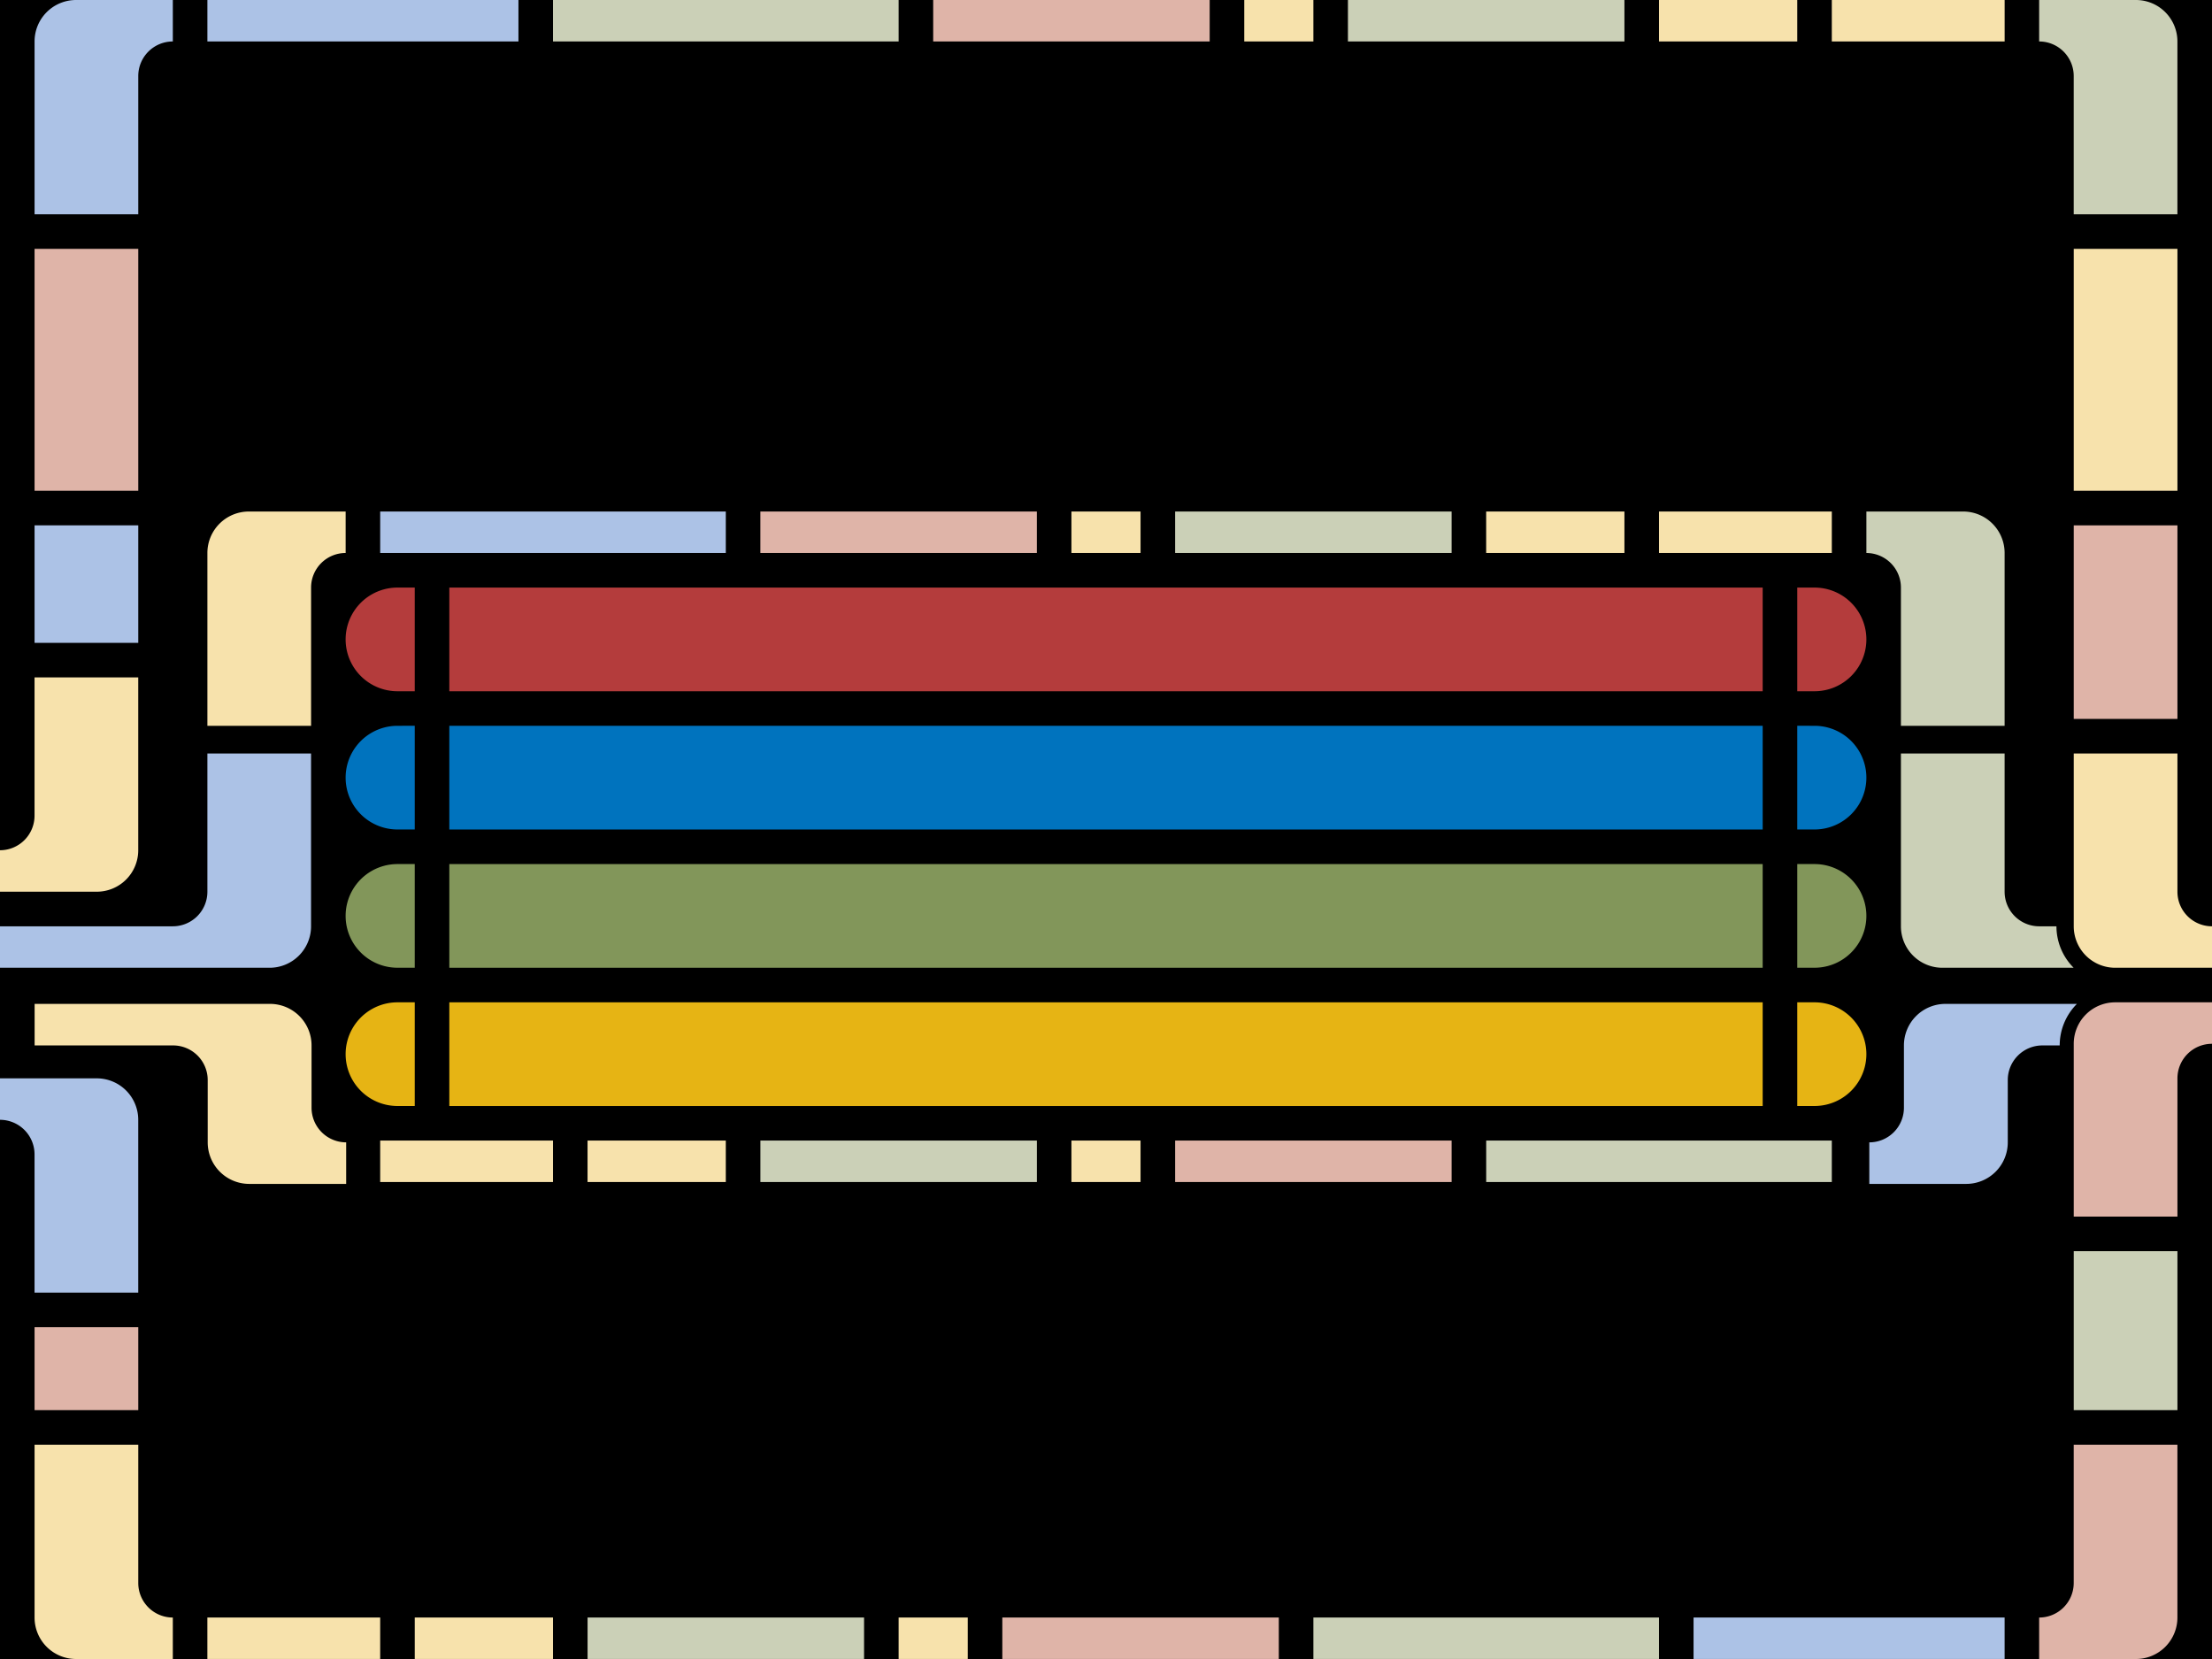<?xml version="1.0" encoding="UTF-8" standalone="no"?>
<!-- Created with Inkscape (http://www.inkscape.org/) -->

<svg
   xmlns:dc="http://purl.org/dc/elements/1.1/"
   xmlns:cc="http://creativecommons.org/ns#"
   xmlns:rdf="http://www.w3.org/1999/02/22-rdf-syntax-ns#"
   xmlns:svg="http://www.w3.org/2000/svg"
   xmlns="http://www.w3.org/2000/svg"
   xmlns:sodipodi="http://sodipodi.sourceforge.net/DTD/sodipodi-0.dtd"
   xmlns:inkscape="http://www.inkscape.org/namespaces/inkscape"
   width="320"
   height="240"
   viewBox="0 0 84.667 63.5"
   version="1.1"
   id="lcarsclock"
   inkscape:version="0.92.4 (5da689c313, 2019-01-14)"
   sodipodi:docname="lcarsclock.svg">
  <defs
     id="defs4569" />
  <sodipodi:namedview
     id="base"
     pagecolor="#ffffff"
     bordercolor="#666666"
     borderopacity="1.0"
     inkscape:pageopacity="0.0"
     inkscape:pageshadow="2"
     inkscape:zoom="1.8862773"
     inkscape:cx="183.77062"
     inkscape:cy="116.98901"
     inkscape:document-units="px"
     inkscape:current-layer="layer1"
     showgrid="false"
     units="px"
     inkscape:window-width="1366"
     inkscape:window-height="704"
     inkscape:window-x="0"
     inkscape:window-y="27"
     inkscape:window-maximized="1"
     showguides="false" />
  <g
     inkscape:label="Ebene 1"
     inkscape:groupmode="layer"
     id="layer1"
     transform="translate(0,-233.5)">
    <rect
       style="fill:#000000;fill-opacity:1;stroke:none;stroke-width:0.053;stroke-miterlimit:4;stroke-dasharray:none;stroke-opacity:0.365"
       id="rect4816"
       width="84.667"
       height="63.5"
       x="4.3795811e-14"
       y="233.5" />
    <path
       inkscape:connector-curvature="0"
       id="path4818"
       d="m 3.704,267.631 a 1.587,1.587 0 0 0 1.587,-1.587 v -6.615 h -3.969 v 5.292 A 1.323,1.323 0 0 1 7.529299e-7,266.044 v 1.587 z"
       style="fill:#f7e2ac;fill-opacity:1;stroke:none;stroke-width:0.049;stroke-miterlimit:4;stroke-dasharray:none;stroke-opacity:0.365" />
    <path
       style="fill:#acc2e6;fill-opacity:1;stroke:none;stroke-width:0.049;stroke-miterlimit:4;stroke-dasharray:none;stroke-opacity:0.365"
       d="m 3.704,274.775 a 1.587,1.587 0 0 1 1.587,1.587 v 6.615 h -3.969 V 277.685 A 1.323,1.323 0 0 0 7.529299e-7,276.362 v -1.587 z"
       id="path4820"
       inkscape:connector-curvature="0" />
    <path
       style="fill:#acc2e6;fill-opacity:1;stroke:none;stroke-width:0.049;stroke-miterlimit:4;stroke-dasharray:none;stroke-opacity:0.365"
       d="m 2.91,233.5 a 1.587,1.587 0 0 0 -1.587,1.587 v 6.615 h 3.969 v -5.292 a 1.323,1.323 0 0 1 1.323,-1.323 v -1.587 z"
       id="path4843"
       inkscape:connector-curvature="0" />
    <path
       inkscape:connector-curvature="0"
       id="path4845"
       d="m 2.91,297 a 1.587,1.587 0 0 1 -1.587,-1.587 v -6.615 h 3.969 v 5.292 a 1.323,1.323 0 0 0 1.323,1.323 v 1.587 z"
       style="fill:#f7e2ac;fill-opacity:1;stroke:none;stroke-width:0.049;stroke-miterlimit:4;stroke-dasharray:none;stroke-opacity:0.365" />
    <path
       inkscape:connector-curvature="0"
       id="path4847"
       d="m 81.756,233.5 a 1.587,1.587 0 0 1 1.587,1.587 v 6.615 h -3.969 v -5.292 a 1.323,1.323 0 0 0 -1.323,-1.323 v -1.587 z"
       style="fill:#cbd0b7;fill-opacity:1;stroke:none;stroke-width:0.049;stroke-miterlimit:4;stroke-dasharray:none;stroke-opacity:0.365" />
    <path
       style="fill:#dfb4a8;fill-opacity:1;stroke:none;stroke-width:0.049;stroke-miterlimit:4;stroke-dasharray:none;stroke-opacity:0.365"
       d="m 81.756,297 a 1.587,1.587 0 0 0 1.587,-1.587 v -6.615 h -3.969 v 5.292 a 1.323,1.323 0 0 1 -1.323,1.323 v 1.587 z"
       id="path4849"
       inkscape:connector-curvature="0" />
    <rect
       style="fill:#f7e2ac;fill-opacity:1;stroke:none;stroke-width:0.037;stroke-miterlimit:4;stroke-dasharray:none;stroke-opacity:0.365"
       id="rect4853"
       width="5.292"
       height="1.587"
       x="63.5"
       y="233.5" />
    <rect
       y="233.5"
       x="21.167"
       height="1.587"
       width="13.229"
       id="rect4856"
       style="fill:#cbd0b7;fill-opacity:1;stroke:none;stroke-width:0.059;stroke-miterlimit:4;stroke-dasharray:none;stroke-opacity:0.365" />
    <rect
       style="fill:#dfb4a8;fill-opacity:1;stroke:none;stroke-width:0.053;stroke-miterlimit:4;stroke-dasharray:none;stroke-opacity:0.365"
       id="rect4858"
       width="10.583"
       height="1.587"
       x="35.719"
       y="233.5" />
    <rect
       y="233.5"
       x="51.594"
       height="1.587"
       width="10.583"
       id="rect4860"
       style="fill:#cbd0b7;fill-opacity:1;stroke:none;stroke-width:0.053;stroke-miterlimit:4;stroke-dasharray:none;stroke-opacity:0.365" />
    <rect
       style="fill:#f7e2ac;fill-opacity:1;stroke:none;stroke-width:0.026;stroke-miterlimit:4;stroke-dasharray:none;stroke-opacity:0.365"
       id="rect4862"
       width="2.646"
       height="1.587"
       x="47.625"
       y="233.5" />
    <rect
       y="233.5"
       x="7.938"
       height="1.587"
       width="11.906"
       id="rect4864"
       style="fill:#acc2e6;fill-opacity:1;stroke:none;stroke-width:0.056;stroke-miterlimit:4;stroke-dasharray:none;stroke-opacity:0.365" />
    <rect
       y="233.5"
       x="70.115"
       height="1.587"
       width="6.615"
       id="rect4870"
       style="fill:#f7e2ac;fill-opacity:1;stroke:none;stroke-width:0.042;stroke-miterlimit:4;stroke-dasharray:none;stroke-opacity:0.365" />
    <path
       style="fill:#f7e2ac;fill-opacity:1;stroke:none;stroke-width:0.049;stroke-miterlimit:4;stroke-dasharray:none;stroke-opacity:0.365"
       d="m 80.962,270.542 a 1.587,1.587 0 0 1 -1.587,-1.587 v -6.615 h 3.969 v 5.292 a 1.323,1.323 0 0 0 1.323,1.323 v 1.587 z"
       id="path4905"
       inkscape:connector-curvature="0" />
    <path
       inkscape:connector-curvature="0"
       id="path4907"
       d="m 80.962,271.865 a 1.587,1.587 0 0 0 -1.587,1.587 v 6.615 h 3.969 v -5.292 a 1.323,1.323 0 0 1 1.323,-1.323 v -1.587 z"
       style="fill:#dfb4a8;fill-opacity:1;stroke:none;stroke-width:0.049;stroke-miterlimit:4;stroke-dasharray:none;stroke-opacity:0.365" />
    <rect
       style="fill:#dfb4a8;fill-opacity:1;stroke:none;stroke-width:0.034;stroke-miterlimit:4;stroke-dasharray:none;stroke-opacity:0.365"
       id="rect4926"
       width="3.969"
       height="3.175"
       x="1.323"
       y="284.3" />
    <rect
       y="-252.285"
       x="1.323"
       height="9.26"
       width="3.969"
       id="rect4928"
       style="fill:#dfb4a8;fill-opacity:1;stroke:none;stroke-width:0.057;stroke-miterlimit:4;stroke-dasharray:none;stroke-opacity:0.365"
       transform="scale(1,-1)" />
    <rect
       style="fill:#acc2e6;fill-opacity:1;stroke:none;stroke-width:0.04;stroke-miterlimit:4;stroke-dasharray:none;stroke-opacity:0.365"
       id="rect4930"
       width="3.969"
       height="4.498"
       x="1.323"
       y="-258.106"
       transform="scale(1,-1)" />
    <rect
       y="281.39"
       x="79.375"
       height="6.085"
       width="3.969"
       id="rect4932"
       style="fill:#cbd0b7;fill-opacity:1;stroke:none;stroke-width:0.047;stroke-miterlimit:4;stroke-dasharray:none;stroke-opacity:0.365" />
    <rect
       style="fill:#f7e2ac;fill-opacity:1;stroke:none;stroke-width:0.057;stroke-miterlimit:4;stroke-dasharray:none;stroke-opacity:0.365"
       id="rect4934"
       width="3.969"
       height="9.26"
       x="79.375"
       y="-252.285"
       transform="scale(1,-1)" />
    <rect
       y="-261.017"
       x="79.375"
       height="7.408"
       width="3.969"
       id="rect4936"
       style="fill:#dfb4a8;fill-opacity:1;stroke:none;stroke-width:0.051;stroke-miterlimit:4;stroke-dasharray:none;stroke-opacity:0.365"
       transform="scale(1,-1)" />
    <rect
       y="295.412"
       x="-21.167"
       height="1.587"
       width="5.292"
       id="rect4938"
       style="fill:#f7e2ac;fill-opacity:1;stroke:none;stroke-width:0.037;stroke-miterlimit:4;stroke-dasharray:none;stroke-opacity:0.365"
       transform="scale(-1,1)" />
    <rect
       style="fill:#cbd0b7;fill-opacity:1;stroke:none;stroke-width:0.059;stroke-miterlimit:4;stroke-dasharray:none;stroke-opacity:0.365"
       id="rect4940"
       width="13.229"
       height="1.587"
       x="-63.5"
       y="295.412"
       transform="scale(-1,1)" />
    <rect
       y="295.412"
       x="-48.948"
       height="1.587"
       width="10.583"
       id="rect4942"
       style="fill:#dfb4a8;fill-opacity:1;stroke:none;stroke-width:0.053;stroke-miterlimit:4;stroke-dasharray:none;stroke-opacity:0.365"
       transform="scale(-1,1)" />
    <rect
       style="fill:#cbd0b7;fill-opacity:1;stroke:none;stroke-width:0.053;stroke-miterlimit:4;stroke-dasharray:none;stroke-opacity:0.365"
       id="rect4944"
       width="10.583"
       height="1.587"
       x="-33.073"
       y="295.412"
       transform="scale(-1,1)" />
    <rect
       y="295.412"
       x="-37.042"
       height="1.587"
       width="2.646"
       id="rect4946"
       style="fill:#f7e2ac;fill-opacity:1;stroke:none;stroke-width:0.026;stroke-miterlimit:4;stroke-dasharray:none;stroke-opacity:0.365"
       transform="scale(-1,1)" />
    <rect
       style="fill:#acc2e6;fill-opacity:1;stroke:none;stroke-width:0.056;stroke-miterlimit:4;stroke-dasharray:none;stroke-opacity:0.365"
       id="rect4948"
       width="11.906"
       height="1.587"
       x="-76.729"
       y="295.412"
       transform="scale(-1,1)" />
    <rect
       style="fill:#f7e2ac;fill-opacity:1;stroke:none;stroke-width:0.042;stroke-miterlimit:4;stroke-dasharray:none;stroke-opacity:0.365"
       id="rect4950"
       width="6.615"
       height="1.587"
       x="-14.552"
       y="295.412"
       transform="scale(-1,1)" />
    <path
       inkscape:connector-curvature="0"
       id="rect4826"
       d="m 7.938,262.34 v 5.292 a 1.323,1.323 0 0 1 -1.323,1.323 H 5.953 6.0862631e-6 v 1.587 H 5.295 9.072 9.343 10.319 a 1.587,1.587 0 0 0 1.587,-1.587 v -6.615 z"
       style="fill:#acc2e6;fill-opacity:1;stroke:none;stroke-width:0.053;stroke-miterlimit:4;stroke-dasharray:none;stroke-opacity:0.365" />
    <path
       style="fill:#f7e2ac;fill-opacity:1;stroke:none;stroke-width:0.2;stroke-miterlimit:4;stroke-dasharray:none;stroke-opacity:0.365"
       d="M 5 145 L 5 151 L 22.5 151 L 25 151 A 5 5 0 0 1 30 156 L 30 165 A 6 6 0 0 0 36 171 L 50 171 L 50 165 A 5 5 0 0 1 45 160 L 45 156 L 45 151 A 6 6 0 0 0 39 145 L 20.014 145 L 5 145 z "
       transform="matrix(0.265,0,0,0.265,0,233.5)"
       id="path4893" />
    <path
       inkscape:connector-curvature="0"
       id="path4909"
       d="m 76.729,262.34 v 5.292 a 1.323,1.323 0 0 0 1.323,1.323 h 0.661 a 2.249,2.249 0 0 0 0.658,1.587 h -1.319 -2.729 -0.976 a 1.587,1.587 0 0 1 -1.587,-1.587 v -6.615 z"
       style="fill:#cbd0b7;fill-opacity:1;stroke:none;stroke-width:0.053;stroke-miterlimit:4;stroke-dasharray:none;stroke-opacity:0.365" />
    <path
       style="fill:#acc2e6;fill-opacity:1;stroke:none;stroke-width:0.2;stroke-miterlimit:4;stroke-dasharray:none;stroke-opacity:0.365"
       d="M 281 145 A 6 6 0 0 0 275 151 L 275 160 A 5 5 0 0 1 270 165 L 270 171 L 284 171 A 6 6 0 0 0 290 165 L 290 162.777 L 290 160 L 290 156 A 5 5 0 0 1 295 151 L 297.5 151 A 8.5 8.5 0 0 1 299.986 145 L 295 145 L 284.688 145 L 281 145 z "
       transform="matrix(0.265,0,0,0.265,0,233.5)"
       id="path4911" />
    <path
       inkscape:connector-curvature="0"
       id="path4903"
       d="m 9.525,253.079 a 1.587,1.587 0 0 0 -1.587,1.587 v 6.615 h 3.969 v -5.292 a 1.323,1.323 0 0 1 1.323,-1.323 v -1.587 z"
       style="fill:#f7e2ac;fill-opacity:1;stroke:none;stroke-width:0.049;stroke-miterlimit:4;stroke-dasharray:none;stroke-opacity:0.365" />
    <path
       style="fill:#cbd0b7;fill-opacity:1;stroke:none;stroke-width:0.049;stroke-miterlimit:4;stroke-dasharray:none;stroke-opacity:0.365"
       d="m 75.142,253.079 a 1.587,1.587 0 0 1 1.587,1.587 v 6.615 h -3.969 v -5.292 A 1.323,1.323 0 0 0 71.438,254.667 v -1.587 z"
       id="path4915"
       inkscape:connector-curvature="0" />
    <rect
       y="253.079"
       x="56.885"
       height="1.587"
       width="5.292"
       id="rect4962"
       style="fill:#f7e2ac;fill-opacity:1;stroke:none;stroke-width:0.037;stroke-miterlimit:4;stroke-dasharray:none;stroke-opacity:0.365" />
    <rect
       style="fill:#acc2e6;fill-opacity:1;stroke:none;stroke-width:0.059;stroke-miterlimit:4;stroke-dasharray:none;stroke-opacity:0.365"
       id="rect4964"
       width="13.229"
       height="1.587"
       x="14.552"
       y="253.079" />
    <rect
       y="253.079"
       x="29.104"
       height="1.587"
       width="10.583"
       id="rect4966"
       style="fill:#dfb4a8;fill-opacity:1;stroke:none;stroke-width:0.053;stroke-miterlimit:4;stroke-dasharray:none;stroke-opacity:0.365" />
    <rect
       style="fill:#cbd0b7;fill-opacity:1;stroke:none;stroke-width:0.053;stroke-miterlimit:4;stroke-dasharray:none;stroke-opacity:0.365"
       id="rect4968"
       width="10.583"
       height="1.587"
       x="44.979"
       y="253.079" />
    <rect
       y="253.079"
       x="41.01"
       height="1.587"
       width="2.646"
       id="rect4970"
       style="fill:#f7e2ac;fill-opacity:1;stroke:none;stroke-width:0.026;stroke-miterlimit:4;stroke-dasharray:none;stroke-opacity:0.365" />
    <rect
       y="253.079"
       x="63.5"
       height="1.587"
       width="6.615"
       id="rect4972"
       style="fill:#f7e2ac;fill-opacity:1;stroke:none;stroke-width:0.042;stroke-miterlimit:4;stroke-dasharray:none;stroke-opacity:0.365" />
    <rect
       style="fill:#f7e2ac;fill-opacity:1;stroke:none;stroke-width:0.037;stroke-miterlimit:4;stroke-dasharray:none;stroke-opacity:0.365"
       id="rect4974"
       width="5.292"
       height="1.587"
       x="-27.781"
       y="277.156"
       transform="scale(-1,1)" />
    <rect
       y="277.156"
       x="-70.115"
       height="1.587"
       width="13.229"
       id="rect4976"
       style="fill:#cbd0b7;fill-opacity:1;stroke:none;stroke-width:0.059;stroke-miterlimit:4;stroke-dasharray:none;stroke-opacity:0.365"
       transform="scale(-1,1)" />
    <rect
       style="fill:#dfb4a8;fill-opacity:1;stroke:none;stroke-width:0.053;stroke-miterlimit:4;stroke-dasharray:none;stroke-opacity:0.365"
       id="rect4978"
       width="10.583"
       height="1.587"
       x="-55.562"
       y="277.156"
       transform="scale(-1,1)" />
    <rect
       y="277.156"
       x="-39.688"
       height="1.587"
       width="10.583"
       id="rect4980"
       style="fill:#cbd0b7;fill-opacity:1;stroke:none;stroke-width:0.053;stroke-miterlimit:4;stroke-dasharray:none;stroke-opacity:0.365"
       transform="scale(-1,1)" />
    <rect
       style="fill:#f7e2ac;fill-opacity:1;stroke:none;stroke-width:0.026;stroke-miterlimit:4;stroke-dasharray:none;stroke-opacity:0.365"
       id="rect4982"
       width="2.646"
       height="1.587"
       x="-43.656"
       y="277.156"
       transform="scale(-1,1)" />
    <rect
       style="fill:#f7e2ac;fill-opacity:1;stroke:none;stroke-width:0.042;stroke-miterlimit:4;stroke-dasharray:none;stroke-opacity:0.365"
       id="rect4984"
       width="6.615"
       height="1.587"
       x="-21.167"
       y="277.156"
       transform="scale(-1,1)" />
    <path
       style="fill:#b43c3c;fill-opacity:1;stroke:none;stroke-width:0.017;stroke-miterlimit:4;stroke-dasharray:none;stroke-opacity:0.365"
       d="m 15.214,255.99 a 1.984,1.984 0 0 0 -1.719,0.992 1.984,1.984 0 0 0 0,1.984 1.984,1.984 0 0 0 1.719,0.992 h 0.661 v -3.969 z"
       id="path5141"
       inkscape:connector-curvature="0" />
    <path
       id="path4599"
       d="m 69.453,255.99 a 1.984,1.984 0 0 1 1.719,0.992 1.984,1.984 0 0 1 0,1.984 1.984,1.984 0 0 1 -1.719,0.992 h -0.661 v -3.969 z"
       style="fill:#b43c3c;fill-opacity:1;stroke:none;stroke-width:0.017;stroke-miterlimit:4;stroke-dasharray:none;stroke-opacity:0.365"
       inkscape:connector-curvature="0" />
    <path
       inkscape:connector-curvature="0"
       id="path4601"
       d="m 15.214,261.281 a 1.984,1.984 0 0 0 -1.719,0.992 1.984,1.984 0 0 0 0,1.984 1.984,1.984 0 0 0 1.719,0.992 h 0.661 v -3.969 z"
       style="fill:#0073be;fill-opacity:1;stroke:none;stroke-width:0.017;stroke-miterlimit:4;stroke-dasharray:none;stroke-opacity:0.365" />
    <path
       inkscape:connector-curvature="0"
       style="fill:#0073be;fill-opacity:1;stroke:none;stroke-width:0.017;stroke-miterlimit:4;stroke-dasharray:none;stroke-opacity:0.365"
       d="m 69.453,261.281 a 1.984,1.984 0 0 1 1.719,0.992 1.984,1.984 0 0 1 0,1.984 1.984,1.984 0 0 1 -1.719,0.992 h -0.661 v -3.969 z"
       id="path4605" />
    <path
       style="fill:#e6b414;fill-opacity:1;stroke:none;stroke-width:0.017;stroke-miterlimit:4;stroke-dasharray:none;stroke-opacity:0.365"
       d="m 15.214,271.865 a 1.984,1.984 0 0 0 -1.719,0.992 1.984,1.984 0 0 0 0,1.984 1.984,1.984 0 0 0 1.719,0.992 h 0.661 v -3.969 z"
       id="path4607"
       inkscape:connector-curvature="0" />
    <path
       id="path4611"
       d="m 69.453,271.865 a 1.984,1.984 0 0 1 1.719,0.992 1.984,1.984 0 0 1 0,1.984 1.984,1.984 0 0 1 -1.719,0.992 h -0.661 v -3.969 z"
       style="fill:#e6b414;fill-opacity:1;stroke:none;stroke-width:0.017;stroke-miterlimit:4;stroke-dasharray:none;stroke-opacity:0.365"
       inkscape:connector-curvature="0" />
    <path
       inkscape:connector-curvature="0"
       id="path4613"
       d="m 15.214,266.573 a 1.984,1.984 0 0 0 -1.719,0.992 1.984,1.984 0 0 0 0,1.984 1.984,1.984 0 0 0 1.719,0.992 h 0.661 v -3.969 z"
       style="fill:#82965a;fill-opacity:1;stroke:none;stroke-width:0.017;stroke-miterlimit:4;stroke-dasharray:none;stroke-opacity:0.365" />
    <path
       inkscape:connector-curvature="0"
       style="fill:#82965a;fill-opacity:1;stroke:none;stroke-width:0.017;stroke-miterlimit:4;stroke-dasharray:none;stroke-opacity:0.365"
       d="m 69.453,266.573 a 1.984,1.984 0 0 1 1.719,0.992 1.984,1.984 0 0 1 0,1.984 1.984,1.984 0 0 1 -1.719,0.992 h -0.661 v -3.969 z"
       id="path4617" />
    <rect
       style="opacity:1;fill:#ffffff;fill-opacity:1;stroke:none;stroke-width:0.353;stroke-linecap:round;stroke-linejoin:round;stroke-miterlimit:4;stroke-dasharray:none;stroke-opacity:0.784;paint-order:markers fill stroke"
       id="rect882"
       width="4.233"
       height="9.4799998e-06"
       x="3.704"
       y="274.775" />
    <rect
       style="fill:#b43c3c;fill-opacity:1;stroke:none;stroke-width:0.036;stroke-miterlimit:4;stroke-dasharray:none;stroke-opacity:0.365"
       id="green"
       width="50.271"
       height="3.969"
       x="17.198"
       y="255.99" />
    <rect
       y="261.281"
       x="17.198"
       height="3.969"
       width="50.271"
       id="rect4603"
       style="fill:#0073be;fill-opacity:1;stroke:none;stroke-width:0.036;stroke-miterlimit:4;stroke-dasharray:none;stroke-opacity:0.365" />
    <rect
       style="fill:#e6b414;fill-opacity:1;stroke:none;stroke-width:0.036;stroke-miterlimit:4;stroke-dasharray:none;stroke-opacity:0.365"
       id="rect4609"
       width="50.271"
       height="3.969"
       x="17.198"
       y="271.865" />
    <rect
       y="266.573"
       x="17.198"
       height="3.969"
       width="50.271"
       id="rect4615"
       style="fill:#82965a;fill-opacity:1;stroke:none;stroke-width:0.036;stroke-miterlimit:4;stroke-dasharray:none;stroke-opacity:0.365" />
  </g>
</svg>
